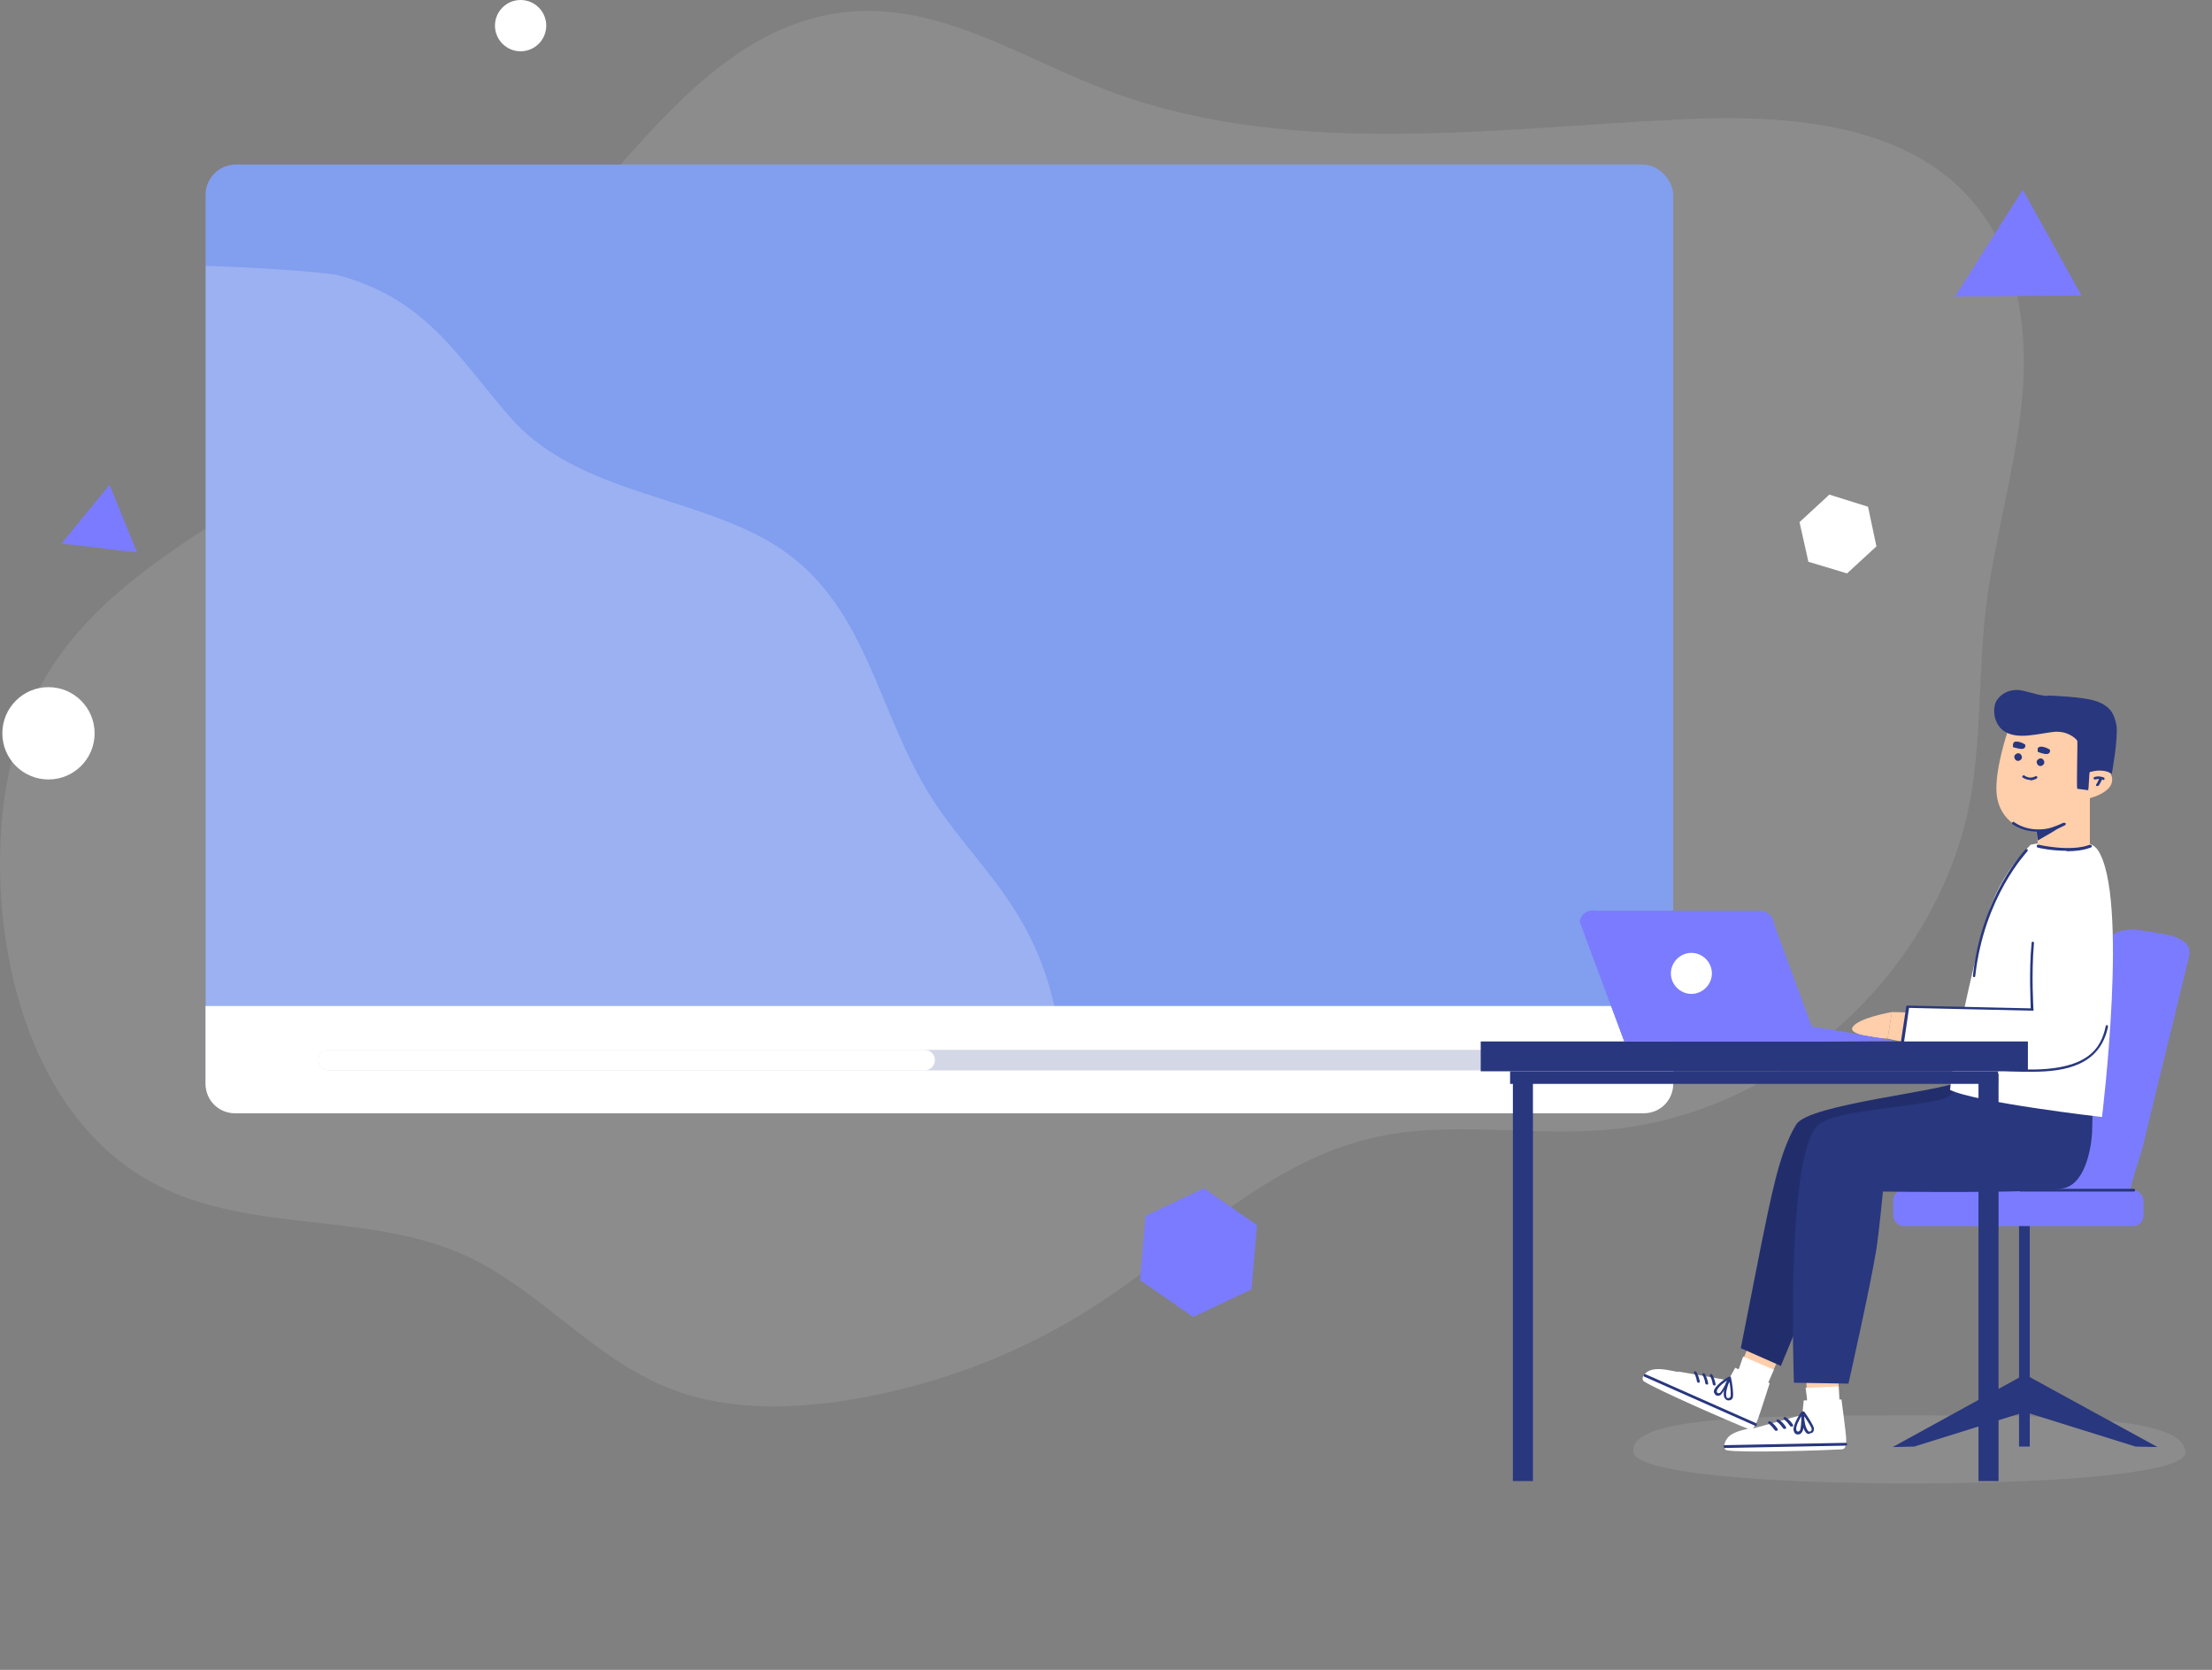 <?xml version="1.0" encoding="UTF-8"?>
<svg id="OBJECTS" xmlns="http://www.w3.org/2000/svg" version="1.1" xmlns:xlink="http://www.w3.org/1999/xlink" viewBox="0 0 474.6 358.2">
  <rect x="0" y="0" width="474.6" height="358.2" fill="#808080" stroke="none"/>
  <defs>
    <style>
      .cls-1 {
        fill: #829eee;
      }

      .cls-1, .cls-2, .cls-3, .cls-4, .cls-5, .cls-6, .cls-7, .cls-8, .cls-9 {
        stroke-width: 0px;
      }

      .cls-2 {
        fill: #7b7bff;
      }

      .cls-3 {
        fill: #ffffff;
      }

      .cls-4 {
        fill: #222e6c;
      }

      .cls-10 {
        opacity: .2;
      }

      .cls-5 {
        fill: none;
      }

      .cls-6 {
        fill: #ffceab;
      }

      .cls-7 {
        fill: #6e86ee;
      }

      .cls-11 {
        clip-path: url(#clippath);
      }

      .cls-12 {
        opacity: .1;
      }

      .cls-8 {
        fill: #fff;
      }

      .cls-9 {
        fill: #28377e;
      }

      .cls-13 {
        opacity: .2;
      }
    </style>
    <clipPath id="clippath">
      <rect class="cls-5" x="44.1" y="49.9" width="314.9" height="188.9" rx="6.3" ry="6.3"/>
    </clipPath>
  </defs>
  <g class="cls-12">
    <path class="cls-3" d="M21.1,131c9.2-9,20.9-16.5,34.1-24.5,29.6-18.1,53.7-43.8,76.7-69.8,12.7-14.4,26.7-29.8,45.6-33.5,21.3-4.2,39.4,8.1,58.3,15.5,39.2,15.5,83,8.9,125,6.9,23-1.1,49.3.8,63.5,18.9,9.2,11.7,11,27.8,9.4,42.6s-6,29.3-7.7,44.1c-1.5,13.3-.9,26.8-3.2,40-6.8,37.4-40.7,68.2-78.7,71.2-16.5,1.3-33.5-2.1-49.7,1.7-22.5,5.2-39.6,23.1-59,35.7-16.2,10.6-34.8,17.6-53.9,20.6-13,2-26.8,2.1-38.9-3-15.8-6.6-27.2-21-42.8-28.1-20.6-9.4-45.7-4.7-65.9-15C7,240.7-1.8,205.2.3,177.3c1.6-20.9,9.2-34.9,20.8-46.3h0Z"/>
  </g>
  <g>
    <rect class="cls-1" x="44.1" y="35.3" width="314.9" height="203.5" rx="6.5" ry="6.5"/>
    <g class="cls-11">
      <g class="cls-13">
        <path class="cls-3" d="M27.7,58c-.1-2.5,41.5,0,45.1,1.1,18.4,5.1,24.8,16.6,36.3,30,13.6,15.9,36.6,16.8,54.2,26.1,22,11.6,23.9,34.7,35.5,54.2,5.7,9.6,13.9,17.4,19.6,26.9,8.8,14.4,11.6,32.4,7.5,48.8l-189.7-.7S27.7,58.1,27.7,58Z"/>
      </g>
    </g>
    <g>
      <path class="cls-8" d="M44.1,215.8v16.7c0,3.5,2.8,6.3,6.3,6.3h302.3c3.5,0,6.3-2.8,6.3-6.3v-16.7H44.1Z"/>
      <g>
        <g class="cls-10">
          <path class="cls-9" d="M329.9,229.6H70.5c-1.2,0-2.2-1-2.2-2.2h0c0-1.2,1-2.2,2.2-2.2h259.4c1.2,0,2.2,1,2.2,2.2h0c0,1.2-1,2.2-2.2,2.2Z"/>
        </g>
        <path class="cls-3" d="M198.4,229.6h-127.9c-1.2,0-2.2-1-2.2-2.2h0c0-1.2,1-2.2,2.2-2.2h127.9c1.2,0,2.2,1,2.2,2.2h0c0,1.2-1,2.2-2.2,2.2Z"/>
      </g>
      <g>
        <path class="cls-3" d="M61.8,227.2c0,3.3-2.6,5.9-5.9,5.9s-5.9-2.6-5.9-5.9,2.6-5.9,5.9-5.9,5.9,2.6,5.9,5.9Z"/>
        <polygon class="cls-8" points="54.2 224.4 59 227.2 54.2 230.1 54.2 224.4"/>
      </g>
      <g>
        <rect class="cls-3" x="341.7" y="224.9" width="3.3" height="6.1"/>
        <rect class="cls-3" x="337.3" y="226.1" width="3.3" height="5"/>
        <rect class="cls-3" x="346" y="223.4" width="3.3" height="7.6"/>
        <rect class="cls-3" x="350.4" y="222.1" width="3.3" height="8.9"/>
      </g>
    </g>
  </g>
  <g>
    <circle class="cls-3" cx="10.4" cy="157.3" r="9.9"/>
    <circle class="cls-3" cx="111.7" cy="5.5" r="5.5"/>
    <polygon class="cls-2" points="258.3 254.9 269.7 262.8 268.5 276.6 256 282.5 244.6 274.6 245.8 260.8 258.3 254.9"/>
    <polygon class="cls-3" points="392.5 106.1 400.8 108.7 402.6 117.2 396.3 123 388 120.5 386.1 112 392.5 106.1"/>
    <polygon class="cls-2" points="434 40.7 419.5 63.6 446.6 63.4 434 40.7"/>
    <polygon class="cls-2" points="23.5 104 13.2 116.6 29.4 118.5 23.5 104"/>
  </g>
  <g>
    <g>
      <g class="cls-12">
        <path class="cls-3" d="M468.9,311.6c0,4.3-26.5,6.6-59.2,6.6s-58.5-2.4-59.2-6.6c-1.4-7.7,26.5-8,59.2-8s59.2.3,59.2,8Z"/>
      </g>
      <g>
        <rect class="cls-9" x="433.2" y="262.8" width="2.3" height="47.5"/>
        <polygon class="cls-9" points="406.1 310.4 434.5 294.8 434.4 302.9 410.7 310.3 406.1 310.4"/>
        <polygon class="cls-9" points="462.9 310.4 434.4 294.8 434.5 302.9 458.2 310.3 462.9 310.4"/>
        <path class="cls-2" d="M443.6,261.8h7.6c3,0,5.5-1.5,5.5-3.3,0-4.1,2.2-9.1,3.2-13.1,1.1-4.6,2.2-9.1,3.3-13.7,2.1-8.6,4.2-17.1,6.3-25.7.2-1,.5-2,0-2.9-1.2-2.7-6.9-2.9-9.4-3.4-2.1-.4-4.4-.5-6.3.5-8,4.3-11.1,38.3-13.4,48.1-.8,3.4-1.6,6.7-2.4,10.1,0,1.8,2.5,3.3,5.5,3.3h0Z"/>
        <rect class="cls-2" x="406.2" y="255.3" width="53.7" height="7.7" rx="2.2" ry="2.2"/>
        <path class="cls-9" d="M457.8,255.6h-24.3c-.1,0-.3-.1-.3-.3s.1-.3.3-.3h24.3c.1,0,.3.1.3.3s-.1.3-.3.3Z"/>
      </g>
      <path class="cls-6" d="M427.1,226.4s-6.4,2.5-6.5,4.9c-.1,2.1,7.2.3,7.2.3l-.6-5.2h0Z"/>
      <g>
        <g>
          <polygon class="cls-6" points="372.9 294.2 375.9 287 382.3 289.8 378.8 297.8 372.9 294.2"/>
          <polygon class="cls-8" points="374 291 380.6 293.8 379.2 297 373 293.9 374 291"/>
          <path class="cls-3" d="M360.1,294.2c4.1.7,10.7,1.9,10.7,1.9l1.5-2.7,7.4,3.3s-2.3,7.2-2.6,7.9-.8,2.3-2,1.9c-2.9-1.1-19.7-8.4-22.4-10.2-.7-.5,0-2.1,1.9-2.5,1.7-.4,4.3.3,5.4.5Z"/>
          <path class="cls-9" d="M370.9,300.4c-.5,0-.8-.3-1-.8-.3-1.2.5-3.5,1-4.1,0,0,.2-.1.3-.1.1,0,.2.1.2.2.2.6.6,3.5.4,4.1-.1.5-.5.7-.9.7h0ZM371,296.5c-.4.9-.8,2.3-.6,3,0,.4.2.4.5.4,0,0,.2,0,.4-.3.1-.3,0-2-.2-3Z"/>
          <path class="cls-9" d="M368.7,299.4c-.2,0-.4,0-.5-.1-.4-.3-.6-.7-.4-1.2.5-1.1,2.5-2.5,3.2-2.8.1,0,.2,0,.3,0s.1.2,0,.3c-.2.6-1.6,3.2-2.1,3.6-.2.2-.5.2-.6.2h0ZM370.6,296.1c-.8.5-1.9,1.4-2.2,2.1-.1.3,0,.5.1.6,0,0,.2.1.5,0,.3-.2,1.1-1.6,1.6-2.6h0Z"/>
          <path class="cls-9" d="M376.6,305.8s0,0-.1,0l-23.7-10.5c-.1,0-.2-.2-.1-.4,0-.1.2-.2.4-.1l23.7,10.5c.1,0,.2.2.1.4,0,.1-.1.2-.3.2h0Z"/>
          <path class="cls-9" d="M364.4,296.6c-.1,0-.2-.1-.3-.2-.2-1.3-.6-1.8-.6-1.8-.1-.1,0-.3,0-.4s.3,0,.4,0c0,0,.5.6.8,2.1,0,.1,0,.3-.2.3h0,0Z"/>
          <path class="cls-9" d="M366.2,297c-.1,0-.2-.1-.3-.2-.2-1.3-.6-1.8-.6-1.8-.1-.1,0-.3,0-.4s.3,0,.4,0c0,0,.5.6.8,2.1,0,.1,0,.3-.2.3h0,0Z"/>
          <path class="cls-9" d="M367.8,297.2c-.1,0-.2-.1-.3-.2-.2-1.3-.6-1.8-.6-1.8-.1-.1,0-.3,0-.4.1-.1.3,0,.4,0,0,0,.5.6.8,2.1,0,.1,0,.3-.2.3h0,0Z"/>
        </g>
        <g>
          <polygon class="cls-6" points="387.8 301.1 387.4 293.3 394.4 293.1 394.6 301.9 387.8 301.1"/>
          <polygon class="cls-8" points="387.4 297.7 394.5 297.4 394.7 301 387.8 300.7 387.4 297.7"/>
          <path class="cls-3" d="M376.2,306.4c4-1.1,10.5-2.9,10.5-2.9l.3-3.1,8.1-.2s1,7.5,1,8.2c0,.7.2,2.5-1,2.5-3.1.2-21.4.8-24.6.2-.8-.1-.8-1.9.6-3.1,1.3-1.1,4-1.5,5.1-1.8h0Z"/>
          <path class="cls-9" d="M388.2,307.6c-.3,0-.6-.1-.8-.4-.8-1-1-3.4-.8-4.2,0-.1,0-.2.2-.2.1,0,.2,0,.3,0,.4.5,2,2.9,2.1,3.6,0,.5-.1.8-.5,1-.2,0-.3.1-.5.1h0ZM387.1,303.9c0,1,.3,2.4.8,3,.2.3.4.2.6.1.1,0,.2-.1.2-.5,0-.3-.9-1.7-1.5-2.6Z"/>
          <path class="cls-9" d="M385.8,307.7h-.1c-.5,0-.8-.4-.9-1,0-1.2,1.2-3.3,1.8-3.9,0,0,.2-.1.3,0,.1,0,.2.1.2.2,0,.6,0,3.5-.4,4.1-.3.5-.6.6-.9.6h0ZM386.5,303.8c-.5.8-1.2,2.1-1.1,2.8,0,.4.2.4.4.5,0,0,.2,0,.4-.3.2-.3.3-1.9.3-3h0Z"/>
          <path class="cls-9" d="M370.1,310.6c-.1,0-.3-.1-.3-.3s.1-.3.3-.3l25.9-.5c.2,0,.3.1.3.3,0,.2-.1.3-.3.3l-25.9.5h0Z"/>
          <path class="cls-9" d="M381,306.9c0,0-.2,0-.2-.1-.8-1.1-1.3-1.4-1.3-1.4-.1,0-.2-.2-.1-.4,0-.1.2-.2.4-.1,0,0,.7.3,1.6,1.6,0,.1,0,.3,0,.4,0,0-.1,0-.2,0h0Z"/>
          <path class="cls-9" d="M382.8,306.5c0,0-.2,0-.2-.1-.8-1.1-1.3-1.4-1.3-1.4-.1,0-.2-.2-.1-.4,0-.1.2-.2.4-.1,0,0,.7.3,1.6,1.6,0,.1,0,.3,0,.4,0,0-.1,0-.2,0h0Z"/>
          <path class="cls-9" d="M384.3,306c0,0-.2,0-.2-.1-.8-1.1-1.3-1.4-1.3-1.4-.1,0-.2-.2-.1-.4,0-.1.2-.2.4-.1,0,0,.7.3,1.6,1.6,0,.1,0,.3,0,.4,0,0-.1,0-.2,0h0Z"/>
        </g>
        <path class="cls-4" d="M421,231.8c-4.3,2.4-32.9,5-35.6,9.4-3.8,6.1-5.6,16.7-7.6,26.2-3.1,15.7-4.3,21.8-4.3,21.8l8.6,3.8,15.6-37.7s35.1.6,39.7-.7,4.8-9.4,4.2-12.6c-.6-3.9-4.4-15.3-4.4-15.3l-15.8.4s1.6,3.5-.5,4.6h0Z"/>
        <path class="cls-9" d="M418.1,235.2c-4.3,2.4-24.8,2.5-28.3,6.4-6.7,7.5-4.9,55-4.9,55l11.7.2s4.8-21.3,6-28.9c.5-3.2,1.4-12.3,1.4-12.3,0,0,34.5.5,39.1-.8,4.6-1.3,5.8-9.5,5.8-12.9s.8-15.5.8-15.5l-28.3.4s-1.2,7.3-3.4,8.5h0Z"/>
        <g>
          <path class="cls-3" d="M451,239.6s5.9-47.7-1-57.4c-2.6-3.6-14.3-1-14.3-1-5.6,5.6-8.4,11.5-10.5,19.2-2,7.7-6.1,25.5-6.8,33.4,5.6,2.7,32.5,5.8,32.5,5.8Z"/>
          <path class="cls-9" d="M423.5,209.6h0c-.1,0-.2-.1-.2-.3,1.9-17.3,11.2-27,11.3-27.1,0-.1.2-.1.4,0,.1,0,.1.2,0,.4s-9.3,9.7-11.2,26.8c0,.1-.1.2-.2.2h0Z"/>
        </g>
        <g>
          <path class="cls-6" d="M405.9,217.1s-7.1,1.2-8.4,3.2c-1.3,2,7.5,2.5,7.5,2.5l.9-5.7h0Z"/>
          <path class="cls-6" d="M435,217.7l-29.1-.6-.9,5.7s28.8,6.4,36.8,3l-6.8-8.1h0Z"/>
          <path class="cls-3" d="M436.1,216.6s-1.5-23.8,4.5-26.4,9.4,1.6,10.3,4c1.5,4.1,2.2,20.6,1.1,25.9-1,5-4,9.9-18,9.5-13.9-.4-26.1-3.8-26.1-3.8l1.5-9.9,26.8.6h0Z"/>
          <path class="cls-9" d="M435.9,229.9c-.6,0-1.3,0-2,0-13.8-.4-26.1-3.8-26.2-3.8s-.2-.1-.2-.3l1.5-9.9c0-.1.1-.2.2-.2l26.5.6c0-1.4-.4-7.9.2-14.1,0-.1.1-.2.3-.2.1,0,.2.1.2.3-.6,6.9-.1,14.2-.1,14.3s0,.1,0,.2c0,0-.1,0-.2,0l-26.5-.6-1.4,9.5c1.7.4,13.1,3.3,25.9,3.7,13.9.4,16.7-4.5,17.7-9.3,0-.1.1-.2.3-.2.1,0,.2.2.2.3-1.7,8.2-8.9,9.7-16.3,9.7h0Z"/>
        </g>
        <g>
          <g>
            <path class="cls-6" d="M430.7,157.1s-2.8,8.2-2.3,13.3c.5,4.8,4.2,7.8,8.5,7.8l.4,3.3s5.7,1.5,11.1-.1v-7.5c0,0,0-15.9,0-15.9l-2-3.1-14.2-2.1-1.6,4.4h0Z"/>
            <path class="cls-9" d="M438.6,163.7c-.1.4-.6.7-1,.6s-.7-.6-.6-1,.6-.7,1-.6.7.6.6,1Z"/>
            <path class="cls-9" d="M433.8,162.6c-.1.4-.6.7-1,.6s-.7-.6-.6-1,.6-.7,1-.6.7.6.6,1Z"/>
            <path class="cls-9" d="M435.6,167.3h0c-.6,0-1.1-.2-1.6-.5-.1,0-.2-.3,0-.4s.3-.2.4,0c.3.2.8.4,1.2.4h0c.4,0,.8-.1,1.1-.3.1,0,.3,0,.4.1s0,.3-.1.4c-.4.2-.9.4-1.4.4h0Z"/>
            <path class="cls-9" d="M443.1,176.7c-.6.6-5.7,3.5-5.9,3.6,0,0-.3-2.6-.3-2.3,0,.1,1.1.2,2.5-.2,1.2-.4,2.5-.9,3.3-1.3l.4.2h0Z"/>
            <path class="cls-9" d="M437.3,178.4c-1.8,0-3.7-.4-5.5-1.6-.1,0-.2-.3,0-.4,0-.1.3-.2.4,0,3.4,2.3,7.8,1.7,10.6.1.1,0,.3,0,.4.1s0,.3-.1.4c-1.5.8-3.5,1.5-5.7,1.5h0Z"/>
            <path class="cls-9" d="M437.4,160.3c.6-.4,2,.2,2.4.5,0,0,.2.5-.2.8-.5.4-1.8-.1-2.3-.3,0,0,0,0-.1,0,0,0,0,0,0-.1,0-.2,0-.4,0-.6,0-.1.1-.2.2-.3h0Z"/>
            <path class="cls-9" d="M432.1,159.2c.6-.4,2,.2,2.4.5,0,0,.2.5-.2.8-.5.4-1.8-.1-2.3-.2,0,0,0,0-.1,0,0,0,0,0,0-.1,0-.2,0-.4,0-.6,0-.1.1-.2.2-.3h0Z"/>
            <g>
              <path class="cls-6" d="M447.1,165.9c1.4-.5,4.1-1.4,5.3-.4,1.1.9,1,2.6,0,3.6-1.6,1.7-4.7,2.3-5.6,2.5"/>
              <path class="cls-9" d="M451.4,167.3s0,0-.1,0c-1-.4-1.6-.1-1.7-.1-.1,0-.3,0-.4-.1,0-.1,0-.3.1-.4,0,0,1-.4,2.1.1.1,0,.2.2.1.4,0,.1-.2.2-.3.2Z"/>
              <path class="cls-9" d="M450,168.6c0,0-.1,0-.2,0-.1-.1-.1-.3,0-.4,0,0,.3-.4.6-1.2,0-.1.2-.2.4-.2.1,0,.2.2.2.4-.4.9-.7,1.3-.7,1.3,0,0-.1.1-.2.1h0Z"/>
            </g>
            <path class="cls-9" d="M439.2,149.2c1.1,0,7.6.3,10.2,1.1,1.4.4,2.7,1.1,3.6,2.3.6.9.9,1.9,1.1,3,.4,2.8-1,10.4-1,10.4,0,0-1-.8-2.9-.7-.5,0-1.4.2-1.8.3-.2,0-.2,3.9-.4,3.9l-2.3-.3c-.2,0,.1-10.2,0-10.3-.4-.6-2.2-2.2-5.1-1.9-3.5.4-7.7,1.7-10.5-.1-1.8-1.1-2.7-3.7-2-6,0-.2,1.2-2.9,4.7-2.9,1.6,0,4.2,1.2,6.6,1.3h0Z"/>
          </g>
          <path class="cls-9" d="M443.4,182.5c-3.2,0-6-.6-6.2-.7-.2,0-.2-.2-.2-.4,0-.2.2-.2.4-.2,0,0,6.8,1.6,11,0,.1,0,.3,0,.4.2s0,.3-.2.4c-1.6.6-3.4.8-5.2.8h0Z"/>
        </g>
      </g>
    </g>
    <g>
      <rect class="cls-9" x="317.7" y="223.4" width="117.4" height="6.4"/>
      <g>
        <rect class="cls-9" x="324" y="229.8" width="104.7" height="2.7"/>
        <rect class="cls-9" x="424.5" y="230.3" width="4.3" height="87.4"/>
        <rect class="cls-9" x="324.6" y="230.3" width="4.3" height="87.4"/>
      </g>
    </g>
    <g>
      <path class="cls-7" d="M342.1,195.4h35.4c1.6,0,3,1.1,3,2.5l8.2,22.3,17.5,3c.5,0-9.4.1-16.3.2h0c0,0-41.4,0-41.4,0l-9.5-25.6c0-1.4,1.3-2.5,3-2.5h0Z"/>
      <path class="cls-2" d="M342.1,195.4h35.4c1.6,0,3,1.1,3,2.5l8.2,22.3,17.5,3c.5,0-9.4.1-16.3.2h0c0,0-41.4,0-41.4,0l-9.5-25.6c0-1.4,1.3-2.5,3-2.5h0Z"/>
      <path class="cls-8" d="M358.5,208.8c0,2.4,2,4.4,4.4,4.4s4.4-2,4.4-4.4-2-4.4-4.4-4.4-4.4,2-4.4,4.4Z"/>
    </g>
  </g>
</svg>